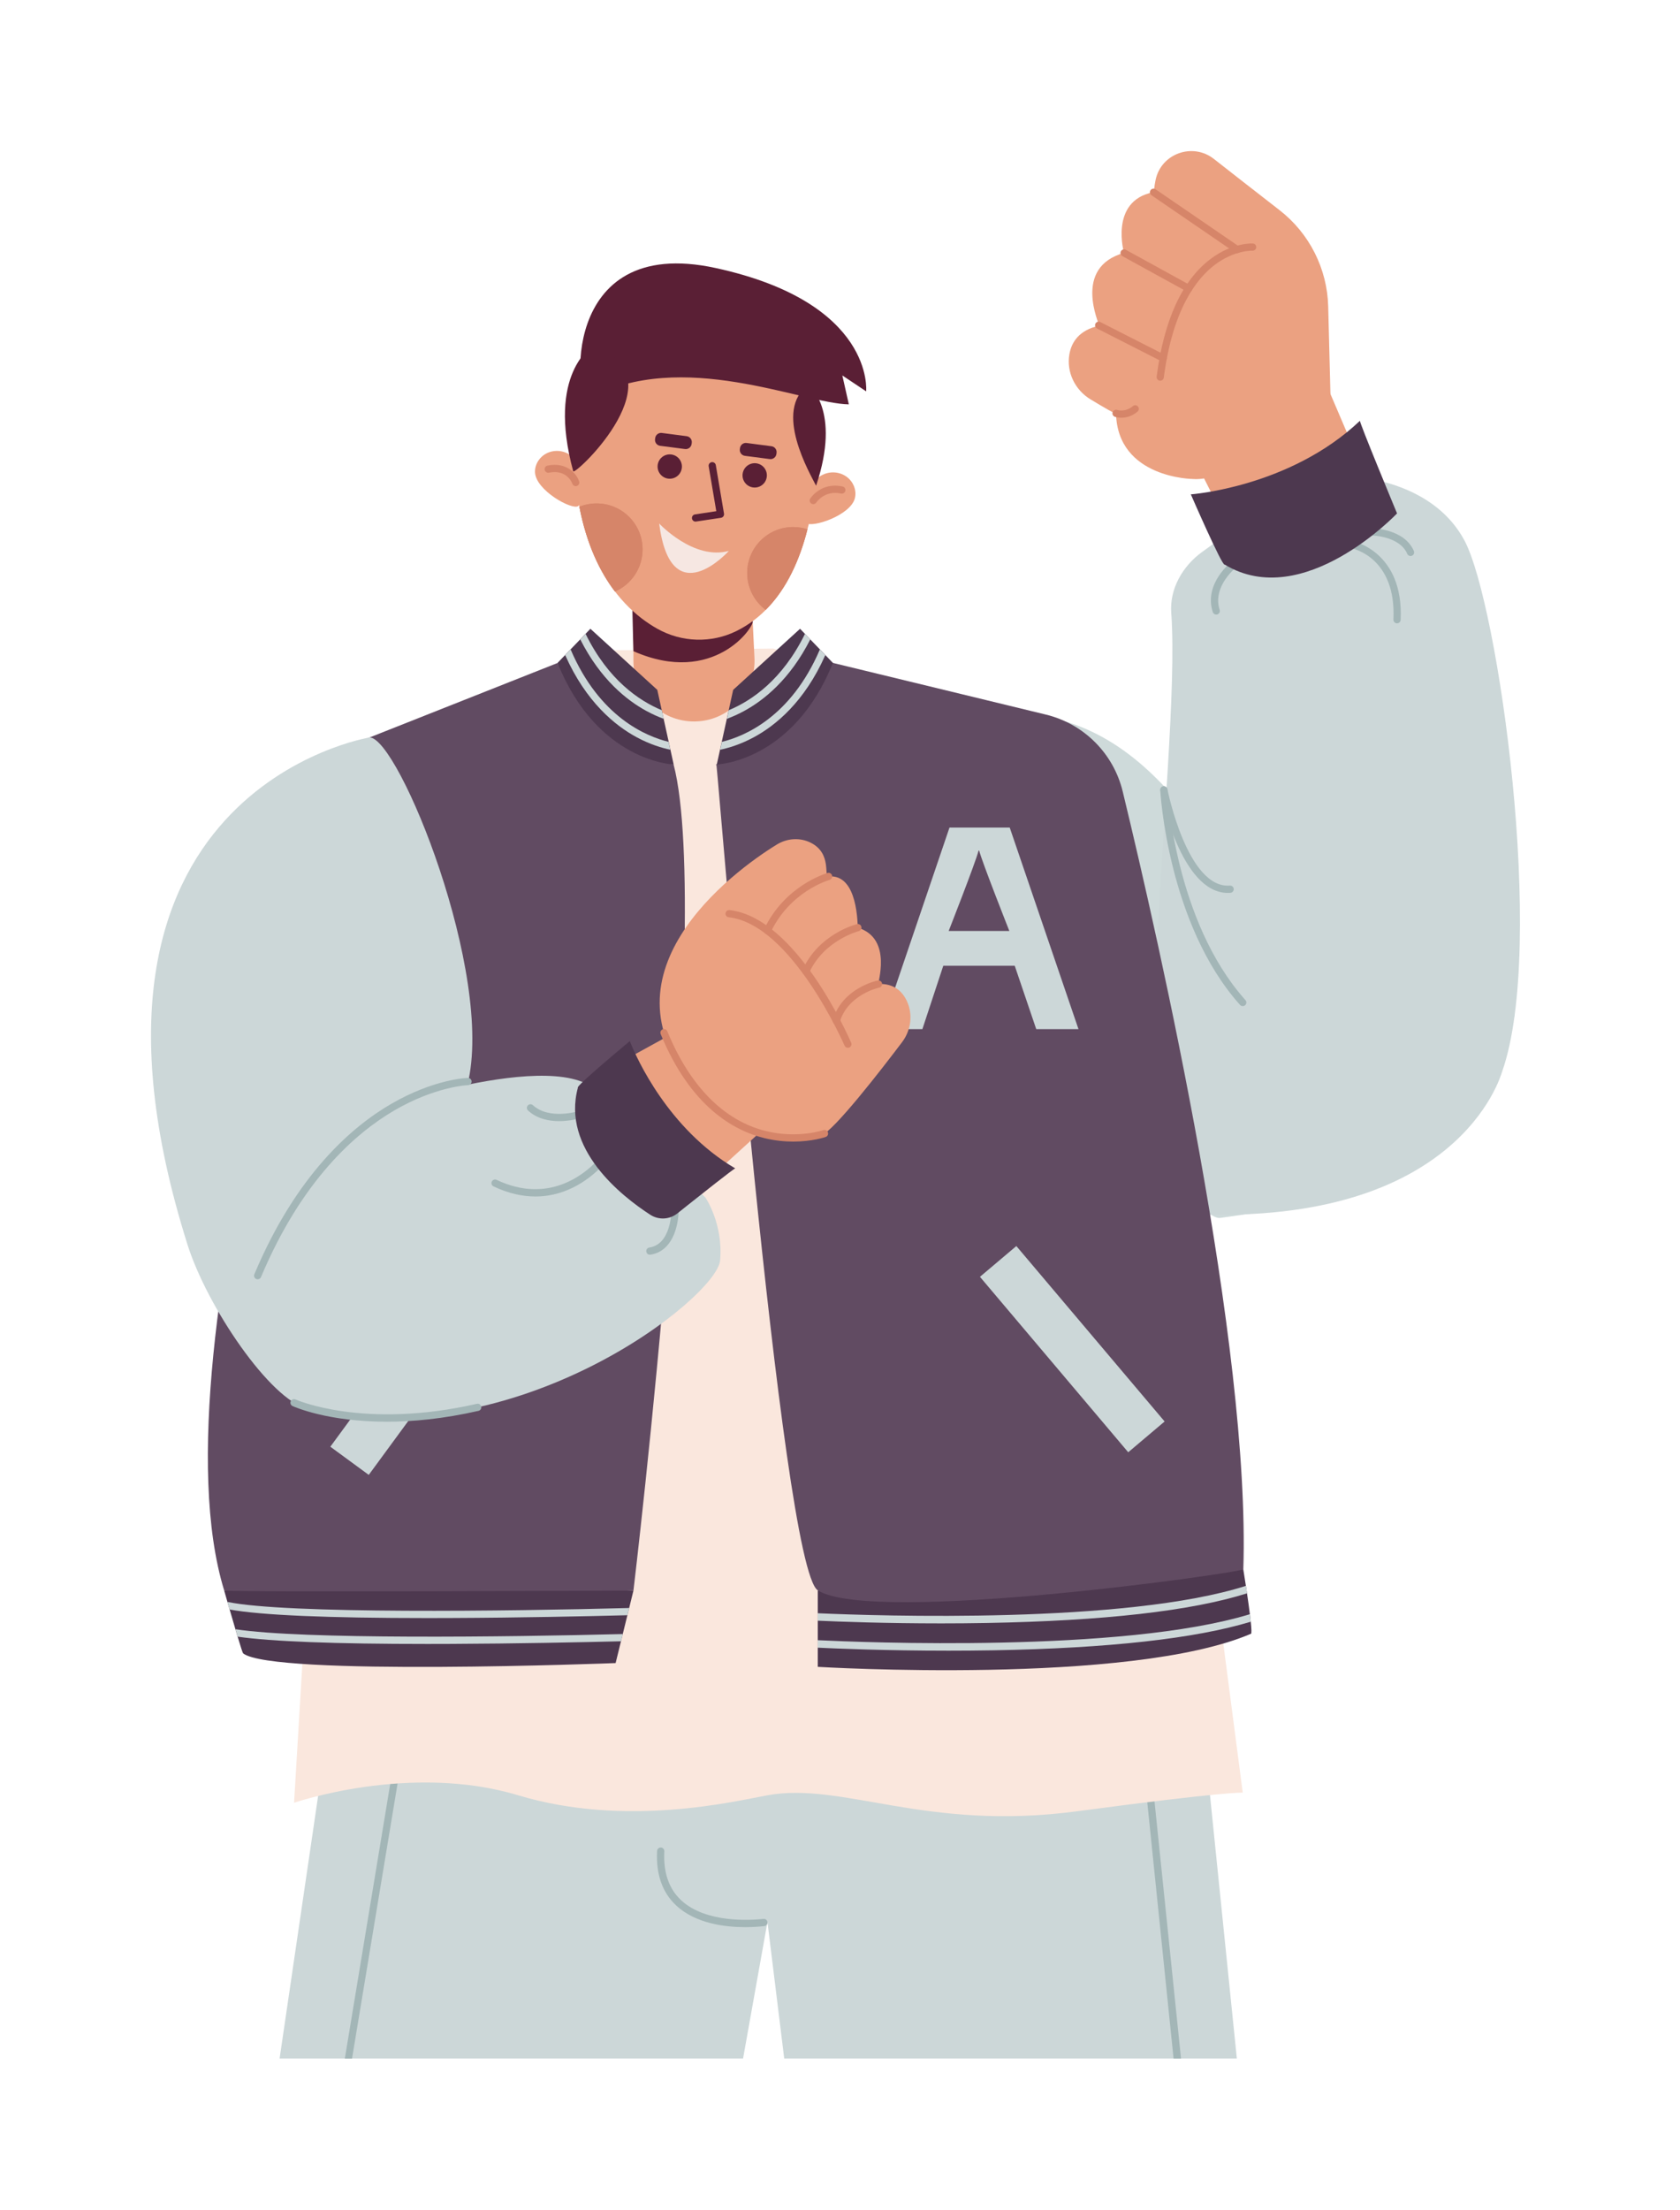<svg width="89" height="117" viewBox="0 0 89 117" fill="none" xmlns="http://www.w3.org/2000/svg">
<g filter="url(#filter0_d_103_310)">
<path d="M23.298 85.246L19.812 108.995H44.365L45.657 101.767L46.545 108.995H70.523L68.229 86.508L23.298 85.246Z" fill="#CCD7D8"/>
<path d="M23.65 108.997H23.268L27.131 85.637L27.509 85.699L23.65 108.997Z" fill="#A3B6B7"/>
<path d="M67.171 108.996L64.879 86.668L65.259 86.629L67.566 108.996H67.171Z" fill="#A3B6B7"/>
<path d="M70.836 94.921L63.583 39.284L45.959 34.34L36.777 34.441L23.927 39.437L20.578 95.456C20.578 95.456 26.713 93.331 32.449 95.058C38.186 96.785 43.962 95.366 45.657 95.058C49.645 94.333 54.024 96.978 62.053 95.906C70.081 94.835 70.836 94.921 70.836 94.921Z" fill="#FAE7DD"/>
<path d="M38.557 29.523V34.993C38.557 36.765 39.993 38.201 41.765 38.201C43.599 38.201 45.059 36.667 44.969 34.836L44.676 28.859L38.557 29.523Z" fill="#EBA181"/>
<path d="M71.269 86.507C64.844 89.26 48.322 88.258 48.322 88.258V84.212L70.864 83.09C70.864 83.09 70.926 83.468 71.003 83.972C71.022 84.097 71.042 84.23 71.062 84.368C71.116 84.733 71.172 85.126 71.215 85.474C71.233 85.616 71.248 85.751 71.261 85.873C71.3 86.248 71.312 86.507 71.269 86.507Z" fill="#4D384F"/>
<path d="M71.064 84.365C68.112 85.297 63.472 85.824 57.242 85.936C56.424 85.951 55.624 85.957 54.858 85.957C51.923 85.957 49.481 85.867 48.324 85.814V85.42C51.491 85.561 64.636 86 71.004 83.969C71.024 84.094 71.044 84.227 71.064 84.365Z" fill="#CCD7D8"/>
<path d="M71.263 85.868C68.304 86.764 63.728 87.272 57.628 87.382C56.809 87.396 56.009 87.402 55.244 87.402C51.925 87.402 49.237 87.287 48.324 87.243V86.847C50.581 86.957 64.475 87.532 71.217 85.469C71.235 85.611 71.25 85.746 71.263 85.868Z" fill="#CCD7D8"/>
<path d="M38.557 84.222L38.331 85.142L38.237 85.525L37.991 86.522L37.897 86.904L37.613 88.058C37.613 88.058 19.408 88.767 17.879 87.543C17.853 87.518 17.735 87.147 17.589 86.661C17.551 86.536 17.511 86.403 17.471 86.266C17.368 85.921 17.26 85.551 17.165 85.222C17.123 85.078 17.084 84.943 17.049 84.821C16.945 84.462 16.875 84.216 16.875 84.216C22.07 83.096 30.133 83.559 38.557 84.222Z" fill="#4D384F"/>
<path d="M38.331 85.142L38.237 85.525C36.13 85.579 32.554 85.657 28.914 85.672C28.481 85.675 28.058 85.675 27.647 85.675C22.331 85.675 18.822 85.523 17.165 85.222C17.123 85.078 17.084 84.943 17.049 84.82C20.134 85.466 31.962 85.311 38.331 85.142Z" fill="#CCD7D8"/>
<path d="M37.993 86.521L37.899 86.904C35.76 86.957 32.367 87.028 28.916 87.043C28.483 87.045 28.06 87.046 27.648 87.046C22.75 87.046 19.385 86.917 17.59 86.66C17.553 86.535 17.513 86.403 17.473 86.266C21.029 86.813 31.821 86.679 37.993 86.521Z" fill="#CCD7D8"/>
<path d="M34.535 35.105L23.944 39.299C23.944 39.299 12.898 71.257 16.876 84.213C17.335 84.318 38.558 84.219 38.558 84.219C38.558 84.219 42.815 48.619 40.686 40.485C38.701 40.007 36.345 37.821 34.535 35.105Z" fill="#614B62"/>
<path d="M61.437 38.199C64.696 39.176 67.165 41.786 69.318 45.045C69.318 45.045 84.54 45.733 85.228 53.765C83.392 63.02 74.935 63.728 69.651 64.486C67.115 64.849 53.432 37.842 61.437 38.199Z" fill="#CEDADA"/>
<path d="M68.201 25.363C68.201 25.363 64.203 25.331 64.122 21.885C64.171 21.98 63.414 21.535 62.771 21.146C61.948 20.648 61.486 19.7 61.653 18.753C61.767 18.105 62.172 17.481 63.224 17.245C63.258 17.172 61.795 14.163 64.548 13.389C64.565 13.468 63.725 10.631 66.109 10.176C66.136 10.162 66.142 9.887 66.219 9.524C66.515 8.126 68.186 7.533 69.309 8.417C70.202 9.119 71.579 10.191 72.786 11.128C74.366 12.355 75.311 14.226 75.363 16.225L75.494 21.346C75.494 21.346 70.617 25.553 68.201 25.363Z" fill="#EBA181"/>
<path d="M68.762 25.281L71.064 29.845L77.705 26.064L75.289 20.41L68.762 25.281Z" fill="#EBA181"/>
<path d="M68.273 64.291C63.914 64.116 67.617 40.191 67.048 32.452C66.955 31.185 67.643 29.985 68.669 29.236C70.966 27.558 74.84 24.927 76.235 25.168C76.394 25.195 76.552 25.225 76.713 25.238C77.728 25.322 81.074 25.81 82.579 28.613C84.366 31.94 86.931 50.078 84.576 56.744C84.48 57.043 82.233 64.853 68.273 64.291Z" fill="#CCD7D8"/>
<path d="M42.955 40.505C43.085 41.527 46.374 82.985 48.325 84.209C51.268 86.056 71.02 83.24 70.867 83.087C71.245 71.219 66.442 50.023 64.477 41.909C63.99 39.896 62.418 38.324 60.405 37.836L46.565 34.48C46.706 39.108 42.922 40.482 42.922 40.482L42.955 40.505Z" fill="#614B62"/>
<path d="M40.688 40.479C40.688 40.479 36.647 40.352 34.537 35.1L34.943 34.678L35.231 34.379L35.741 33.85L36.023 33.558L36.277 33.293L39.821 36.528L40.055 37.596L40.155 38.051L40.424 39.274L40.515 39.689L40.688 40.479Z" fill="#4D384F"/>
<path d="M40.056 37.604C38.857 37.105 37.219 36.001 36.024 33.566L35.742 33.859C36.82 35.986 38.217 37.091 39.261 37.654C39.579 37.826 39.881 37.959 40.157 38.06L40.056 37.604Z" fill="#CCD7D8"/>
<path d="M40.513 39.697C40.082 39.608 39.444 39.423 38.722 39.033C37.592 38.422 36.045 37.177 34.941 34.686L35.229 34.387C36.761 37.971 39.233 38.992 40.422 39.281L40.513 39.697Z" fill="#CCD7D8"/>
<path d="M42.973 40.479C42.973 40.479 47.014 40.352 49.124 35.1L48.718 34.678L48.43 34.379L47.92 33.85L47.639 33.558L47.384 33.293L43.84 36.528L43.606 37.596L43.506 38.051L43.237 39.274L43.146 39.689L42.973 40.479Z" fill="#4D384F"/>
<path d="M43.51 38.06C43.785 37.959 44.087 37.826 44.406 37.654C45.449 37.091 46.846 35.986 47.924 33.859L47.643 33.566C46.447 36.001 44.809 37.105 43.61 37.604L43.51 38.06Z" fill="#CCD7D8"/>
<path d="M43.15 39.697C43.582 39.608 44.22 39.423 44.942 39.033C46.072 38.422 47.618 37.177 48.722 34.686L48.434 34.387C46.902 37.971 44.43 38.992 43.241 39.281L43.15 39.697Z" fill="#CCD7D8"/>
<path d="M66.697 75.266L58.842 65.977L56.914 67.606L64.769 76.896L66.697 75.266Z" fill="#CCD7D8"/>
<path d="M29.696 66.793L22.5 76.602L24.535 78.094L31.731 68.286L29.696 66.793Z" fill="#CCD7D8"/>
<path d="M34.461 58.123L40.691 54.695L46.584 58.748L39.091 65.57L34.461 58.123Z" fill="#EBA181"/>
<path d="M54.972 51.135L53.864 54.492H51.674L55.3 43.82H58.492L62.134 54.492H59.896L58.756 51.135H54.972ZM58.471 49.294C58.471 49.294 57.031 45.657 56.872 45.039H56.841C56.682 45.673 55.257 49.294 55.257 49.294H58.471Z" fill="#CCD7D8"/>
<path d="M42.369 63.407L36.811 58.003C35.817 56.548 32.481 56.875 29.765 57.435C31.22 51.591 26.113 39.049 24.581 39.047C24.581 39.047 7.334 41.836 14.934 65.906C15.973 69.195 19.32 74.135 21.296 74.588C32.374 77.124 42.973 68.694 43.148 66.743C43.323 64.793 42.369 63.407 42.369 63.407Z" fill="#CCD7D8"/>
<path d="M18.65 67.737C18.625 67.737 18.6 67.732 18.576 67.722C18.479 67.681 18.433 67.569 18.474 67.472C20.687 62.207 23.635 59.662 25.717 58.454C27.988 57.137 29.715 57.076 29.787 57.074C29.89 57.07 29.981 57.155 29.983 57.26C29.986 57.366 29.903 57.454 29.797 57.457C29.769 57.458 28.07 57.525 25.887 58.798C23.862 59.978 20.993 62.467 18.827 67.62C18.796 67.693 18.725 67.737 18.65 67.737Z" fill="#A3B6B7"/>
<path d="M70.836 53.273C70.783 53.273 70.731 53.252 70.693 53.21C66.855 48.925 66.469 41.904 66.465 41.834C66.46 41.728 66.541 41.638 66.647 41.633C66.752 41.627 66.842 41.709 66.847 41.815C66.85 41.884 67.231 48.772 70.978 52.954C71.048 53.033 71.042 53.154 70.963 53.224C70.927 53.257 70.881 53.273 70.836 53.273Z" fill="#A3B6B7"/>
<path d="M70.046 47.279C67.557 47.279 66.512 42.086 66.468 41.861C66.448 41.757 66.516 41.657 66.619 41.636C66.723 41.616 66.823 41.684 66.844 41.787C66.854 41.84 67.907 47.062 70.154 46.892C70.259 46.885 70.351 46.963 70.359 47.068C70.367 47.173 70.288 47.265 70.183 47.273C70.137 47.277 70.091 47.279 70.046 47.279Z" fill="#A3B6B7"/>
<path d="M69.431 32.542C69.35 32.542 69.275 32.491 69.249 32.41C68.754 30.883 70.244 29.739 70.307 29.691C70.392 29.627 70.511 29.644 70.575 29.729C70.639 29.813 70.622 29.933 70.538 29.996C70.524 30.006 69.202 31.026 69.613 32.292C69.645 32.392 69.591 32.5 69.49 32.533C69.47 32.539 69.451 32.542 69.431 32.542Z" fill="#A3B6B7"/>
<path d="M79.009 33.005C79.006 33.005 79.003 33.005 79 33.005C78.894 33 78.813 32.91 78.818 32.805C78.975 29.542 76.706 29.055 76.609 29.035C76.506 29.015 76.439 28.915 76.459 28.811C76.479 28.708 76.579 28.64 76.682 28.66C76.709 28.665 79.373 29.219 79.2 32.823C79.195 32.925 79.111 33.005 79.009 33.005Z" fill="#A3B6B7"/>
<path d="M79.726 29.44C79.651 29.44 79.581 29.397 79.55 29.325C79.145 28.379 77.689 28.355 77.674 28.355C77.568 28.354 77.484 28.268 77.484 28.162C77.485 28.057 77.571 27.973 77.676 27.973C77.676 27.973 77.677 27.973 77.677 27.973C77.747 27.973 79.399 28.002 79.901 29.174C79.943 29.271 79.898 29.383 79.801 29.425C79.776 29.436 79.751 29.44 79.726 29.44Z" fill="#A3B6B7"/>
<path d="M33.364 63.353C32.696 63.353 31.953 63.202 31.144 62.818C31.049 62.773 31.008 62.659 31.053 62.563C31.099 62.468 31.213 62.427 31.308 62.472C34.032 63.766 35.941 62.193 36.635 61.456C36.685 61.403 36.801 61.279 36.941 61.385C36.964 61.403 37.074 61.499 36.974 61.664C36.955 61.695 36.928 61.719 36.898 61.735C36.345 62.317 35.113 63.353 33.364 63.353Z" fill="#A3B6B7"/>
<path d="M39.427 66.436C39.334 66.436 39.253 66.368 39.239 66.273C39.223 66.168 39.295 66.071 39.399 66.055C40.548 65.883 40.581 64.204 40.576 63.87C40.573 63.711 40.694 63.663 40.757 63.66C40.765 63.66 40.942 63.654 40.959 63.855L40.962 63.886C40.964 63.905 40.962 63.924 40.959 63.942C40.957 65.053 40.563 66.267 39.456 66.434C39.446 66.435 39.437 66.436 39.427 66.436Z" fill="#A3B6B7"/>
<path d="M34.621 59.363C34.083 59.363 33.455 59.244 32.974 58.801C32.896 58.729 32.891 58.608 32.963 58.531C33.034 58.453 33.155 58.448 33.233 58.519C34.094 59.312 35.631 58.839 35.646 58.834C35.747 58.802 35.854 58.858 35.886 58.958C35.918 59.059 35.863 59.166 35.762 59.198C35.724 59.21 35.23 59.363 34.621 59.363Z" fill="#A3B6B7"/>
<path d="M43.95 61.865C43.903 61.878 43.449 62.224 42.873 62.675C42.801 62.731 42.727 62.79 42.651 62.85C42.275 63.144 41.867 63.467 41.493 63.764C41.419 63.824 41.344 63.882 41.273 63.939C41.135 64.049 41.004 64.153 40.885 64.248C40.471 64.578 39.893 64.608 39.448 64.32C37.923 63.332 34.742 60.83 35.614 57.594C35.573 57.58 35.729 57.415 35.986 57.176C36.077 57.092 36.18 56.998 36.291 56.899C36.515 56.698 36.771 56.476 37.026 56.256C37.116 56.179 37.205 56.103 37.294 56.028C37.341 55.987 37.387 55.948 37.432 55.909C37.434 55.907 37.435 55.907 37.436 55.906C37.947 55.472 38.367 55.125 38.367 55.125C38.367 55.125 38.382 55.167 38.413 55.244C38.705 55.965 40.381 59.772 43.95 61.865Z" fill="#4D384F"/>
<path d="M44.875 32.867C45.005 33.152 42.824 36.361 38.558 34.48C38.558 34.419 38.418 30.461 38.558 30.589C38.698 30.716 44.875 32.867 44.875 32.867Z" fill="#5A1F35"/>
<path d="M35.869 26.4C36.162 25.63 35.963 24.747 35.345 24.202C35.324 24.183 35.303 24.166 35.283 24.149C34.742 23.714 33.928 23.802 33.534 24.373C33.415 24.546 33.337 24.752 33.342 24.993C33.361 25.956 35.318 27.034 35.635 26.794C35.721 26.728 35.8 26.581 35.869 26.4Z" fill="#EBA181"/>
<path d="M47.546 27.253C47.405 26.441 47.769 25.611 48.479 25.195C48.504 25.18 48.527 25.167 48.55 25.155C49.164 24.831 49.946 25.073 50.224 25.709C50.308 25.901 50.345 26.118 50.295 26.353C50.093 27.295 47.965 27.98 47.7 27.684C47.628 27.603 47.579 27.443 47.546 27.253Z" fill="#EBA181"/>
<path d="M35.551 20.087C35.551 20.087 41.659 14.954 48.188 20.863C48.248 20.97 49.367 30.766 44.019 33.41C42.691 34.067 41.116 34.019 39.825 33.293C37.665 32.079 34.601 28.836 35.551 20.087Z" fill="#EBA181"/>
<path d="M39.041 29.09C39.041 30.089 38.439 30.947 37.579 31.322C36.786 30.282 36.083 28.838 35.693 26.834C35.976 26.719 36.284 26.656 36.607 26.656C37.951 26.656 39.041 27.746 39.041 29.09Z" fill="#D68569"/>
<path d="M47.774 28.026C47.37 29.617 46.69 31.163 45.563 32.292C44.969 31.848 44.584 31.14 44.584 30.34C44.584 28.996 45.674 27.906 47.019 27.906C47.283 27.906 47.536 27.948 47.774 28.026Z" fill="#D68569"/>
<path d="M36.2 21.104C35.478 21.496 34.493 12.357 42.921 14.193C51.349 16.029 50.886 20.722 50.886 20.722L49.624 19.88L49.968 21.41C47.516 21.372 41.124 18.427 36.2 21.104Z" fill="#5A1F35"/>
<path d="M36.4 18.328C36.4 18.328 33.953 19.755 35.368 24.956C35.502 25.16 41.121 19.806 36.4 18.328Z" fill="#5A1F35"/>
<path d="M47.829 20.383C47.829 20.383 49.589 21.69 48.233 25.718C47.919 25.09 45.934 21.724 47.829 20.383Z" fill="#5A1F35"/>
<path d="M39.92 27.719C39.92 27.719 41.751 29.685 43.612 29.17C43.612 29.17 40.547 32.588 39.92 27.719Z" fill="#F6E7E2"/>
<path d="M41.847 27.618C41.754 27.618 41.673 27.55 41.658 27.455C41.643 27.35 41.715 27.253 41.819 27.237L42.946 27.067L42.544 24.692C42.526 24.588 42.596 24.489 42.7 24.471C42.805 24.454 42.903 24.524 42.921 24.628L43.355 27.196C43.364 27.246 43.352 27.298 43.321 27.34C43.291 27.381 43.246 27.409 43.195 27.417L41.876 27.615C41.866 27.617 41.857 27.618 41.847 27.618Z" fill="#5A1F35"/>
<path d="M45.586 25.392C45.709 25.057 45.537 24.687 45.202 24.565C44.868 24.443 44.498 24.615 44.376 24.949C44.253 25.284 44.425 25.654 44.76 25.776C45.094 25.898 45.464 25.726 45.586 25.392Z" fill="#5A1F35"/>
<path d="M40.48 25.348C40.837 25.348 41.125 25.059 41.125 24.703C41.125 24.347 40.837 24.059 40.48 24.059C40.124 24.059 39.836 24.347 39.836 24.703C39.836 25.059 40.124 25.348 40.48 25.348Z" fill="#5A1F35"/>
<path d="M41.289 23.776L39.971 23.605C39.8 23.582 39.68 23.426 39.702 23.255L39.71 23.194C39.732 23.023 39.889 22.902 40.06 22.924L41.378 23.096C41.549 23.119 41.669 23.275 41.647 23.446L41.639 23.507C41.617 23.678 41.46 23.799 41.289 23.776Z" fill="#5A1F35"/>
<path d="M45.781 24.308L44.463 24.136C44.292 24.114 44.172 23.957 44.194 23.786L44.202 23.725C44.224 23.554 44.381 23.433 44.552 23.456L45.87 23.628C46.041 23.65 46.161 23.806 46.139 23.977L46.131 24.038C46.109 24.209 45.952 24.33 45.781 24.308Z" fill="#5A1F35"/>
<path d="M70.54 13.405C70.503 13.405 70.465 13.395 70.432 13.372L66.001 10.337C65.914 10.278 65.892 10.159 65.951 10.072C66.011 9.984 66.13 9.962 66.217 10.022L70.648 13.056C70.735 13.116 70.757 13.235 70.698 13.322C70.661 13.377 70.601 13.405 70.54 13.405Z" fill="#D68569"/>
<path d="M67.976 15.467C67.945 15.467 67.913 15.459 67.884 15.443L64.459 13.562C64.366 13.511 64.332 13.395 64.383 13.302C64.434 13.21 64.55 13.176 64.643 13.227L68.068 15.108C68.16 15.159 68.194 15.275 68.144 15.368C68.109 15.431 68.043 15.467 67.976 15.467Z" fill="#D68569"/>
<path d="M66.625 19.155C66.596 19.155 66.566 19.148 66.539 19.134L63.116 17.393C63.022 17.345 62.985 17.23 63.032 17.136C63.08 17.042 63.196 17.004 63.29 17.052L66.712 18.793C66.806 18.841 66.844 18.956 66.796 19.05C66.762 19.117 66.695 19.155 66.625 19.155Z" fill="#D68569"/>
<path d="M66.465 20.158C66.457 20.158 66.449 20.158 66.44 20.157C66.335 20.143 66.262 20.047 66.275 19.942C66.662 16.939 67.627 14.84 69.142 13.704C70.294 12.84 71.328 12.89 71.371 12.892C71.477 12.898 71.557 12.988 71.551 13.094C71.545 13.199 71.455 13.28 71.35 13.274C71.337 13.273 70.389 13.236 69.348 14.028C68.374 14.768 67.117 16.404 66.654 19.991C66.642 20.088 66.56 20.158 66.465 20.158Z" fill="#D68569"/>
<path d="M64.405 22.119C64.206 22.119 64.071 22.072 64.059 22.067C63.96 22.031 63.909 21.922 63.945 21.822C63.981 21.723 64.09 21.672 64.189 21.707C64.209 21.714 64.608 21.844 65.018 21.502C65.099 21.434 65.22 21.445 65.287 21.526C65.355 21.607 65.344 21.727 65.263 21.795C64.95 22.056 64.635 22.119 64.405 22.119Z" fill="#D68569"/>
<path d="M52.788 55.182C53.263 54.553 53.375 53.709 53.038 52.996C52.801 52.495 52.36 52.068 51.543 52.101C51.441 52.167 52.337 49.7 50.45 49.121C50.414 49.043 50.485 46.26 48.897 46.409C48.618 46.462 49.095 45.214 47.969 44.631C47.395 44.334 46.704 44.379 46.154 44.717C43.795 46.162 36.317 51.699 42.082 57.806C41.92 58.128 46.031 61.051 48.488 60.136C49.183 59.877 51.692 56.631 52.788 55.182Z" fill="#EBA181"/>
<path d="M49.307 54.239C49.288 54.239 49.269 54.236 49.251 54.23C49.15 54.2 49.093 54.093 49.124 53.992C49.636 52.316 51.424 51.934 51.5 51.918C51.604 51.897 51.705 51.964 51.726 52.067C51.747 52.171 51.68 52.272 51.577 52.293C51.559 52.296 49.934 52.649 49.489 54.103C49.464 54.186 49.388 54.239 49.307 54.239Z" fill="#D68569"/>
<path d="M47.691 51.623C47.665 51.623 47.638 51.617 47.612 51.606C47.516 51.562 47.474 51.449 47.517 51.352C48.375 49.456 50.317 48.952 50.4 48.931C50.502 48.906 50.606 48.968 50.631 49.071C50.657 49.173 50.595 49.277 50.492 49.303C50.474 49.307 48.646 49.786 47.865 51.51C47.834 51.581 47.764 51.623 47.691 51.623Z" fill="#D68569"/>
<path d="M45.658 49.465C45.63 49.465 45.602 49.459 45.576 49.447C45.48 49.401 45.44 49.287 45.485 49.192C46.581 46.89 48.752 46.248 48.844 46.222C48.945 46.193 49.051 46.252 49.08 46.354C49.109 46.455 49.05 46.561 48.949 46.59C48.864 46.614 46.853 47.209 45.831 49.356C45.798 49.425 45.729 49.465 45.658 49.465Z" fill="#D68569"/>
<path d="M49.917 55.48C49.843 55.48 49.773 55.437 49.741 55.364C49.714 55.3 46.933 48.936 43.604 48.569C43.499 48.557 43.423 48.463 43.435 48.358C43.446 48.253 43.541 48.177 43.646 48.189C47.196 48.58 49.976 54.943 50.093 55.213C50.134 55.31 50.09 55.422 49.993 55.464C49.968 55.475 49.942 55.48 49.917 55.48Z" fill="#D68569"/>
<path d="M47.024 60.446C46.574 60.446 46.059 60.399 45.505 60.265C43.864 59.867 41.576 58.587 39.999 54.752C39.959 54.655 40.005 54.543 40.103 54.503C40.201 54.462 40.312 54.509 40.352 54.607C41.549 57.516 43.355 59.342 45.576 59.889C47.256 60.302 48.603 59.843 48.617 59.839C48.716 59.804 48.825 59.856 48.86 59.956C48.895 60.056 48.843 60.165 48.743 60.2C48.703 60.214 48.027 60.446 47.024 60.446Z" fill="#D68569"/>
<path d="M39.041 29.09C39.041 30.089 38.439 30.947 37.579 31.322C36.786 30.282 36.083 28.838 35.693 26.834C35.976 26.719 36.284 26.656 36.607 26.656C37.951 26.656 39.041 27.746 39.041 29.09Z" fill="#D68569"/>
<path d="M47.774 28.026C47.37 29.617 46.69 31.163 45.563 32.292C44.969 31.848 44.584 31.14 44.584 30.34C44.584 28.996 45.674 27.906 47.019 27.906C47.283 27.906 47.536 27.948 47.774 28.026Z" fill="#D68569"/>
<path d="M68.086 26.176C68.086 26.176 73.335 25.8 77.047 22.278C76.944 22.206 79.01 27.185 79.01 27.185C79.01 27.185 74.045 32.418 69.879 29.893C69.77 30.048 68.086 26.176 68.086 26.176Z" fill="#4D384F"/>
<path d="M44.486 102.041C43.41 102.041 41.85 101.851 40.824 100.896C40.086 100.21 39.746 99.239 39.81 98.007C39.816 97.898 39.91 97.816 40.018 97.825L40.019 97.825C40.121 97.834 40.198 97.922 40.193 98.024C40.134 99.139 40.433 100.011 41.084 100.616C42.395 101.836 44.774 101.678 45.446 101.604C45.547 101.593 45.639 101.663 45.655 101.764L45.656 101.766C45.673 101.873 45.597 101.973 45.489 101.985C45.281 102.009 44.923 102.041 44.486 102.041Z" fill="#A3B6B7"/>
<path d="M25.487 75.279C22.357 75.279 20.6 74.495 20.496 74.447C20.4 74.403 20.358 74.29 20.402 74.194C20.446 74.098 20.56 74.055 20.656 74.1C20.691 74.116 24.261 75.7 30.265 74.33C30.367 74.306 30.47 74.371 30.494 74.474C30.517 74.577 30.453 74.68 30.35 74.703C28.483 75.129 26.854 75.279 25.487 75.279Z" fill="#A3B6B7"/>
<path d="M35.5 25.741C35.42 25.741 35.345 25.69 35.318 25.61C35.307 25.576 35.039 24.836 34.08 25.028C33.976 25.048 33.876 24.981 33.855 24.878C33.835 24.774 33.902 24.673 34.005 24.653C35.044 24.445 35.556 25.109 35.681 25.489C35.714 25.59 35.66 25.698 35.559 25.731C35.54 25.738 35.52 25.741 35.5 25.741Z" fill="#D68569"/>
<path d="M48.086 26.693C48.051 26.693 48.015 26.683 47.983 26.663C47.894 26.607 47.868 26.489 47.924 26.4C47.947 26.363 48.5 25.513 49.638 25.76C49.741 25.782 49.806 25.884 49.784 25.987C49.762 26.09 49.66 26.155 49.557 26.133C48.678 25.943 48.252 26.598 48.247 26.604C48.211 26.662 48.149 26.693 48.086 26.693Z" fill="#D68569"/>
</g>
<defs>
<filter id="filter0_d_103_310" x="0" y="0" width="88.523" height="116.997" filterUnits="userSpaceOnUse" color-interpolation-filters="sRGB">
<feFlood flood-opacity="0" result="BackgroundImageFix"/>
<feColorMatrix in="SourceAlpha" type="matrix" values="0 0 0 0 0 0 0 0 0 0 0 0 0 0 0 0 0 0 127 0" result="hardAlpha"/>
<feOffset dx="-5"/>
<feGaussianBlur stdDeviation="4"/>
<feComposite in2="hardAlpha" operator="out"/>
<feColorMatrix type="matrix" values="0 0 0 0 0 0 0 0 0 0 0 0 0 0 0 0 0 0 0.25 0"/>
<feBlend mode="normal" in2="BackgroundImageFix" result="effect1_dropShadow_103_310"/>
<feBlend mode="normal" in="SourceGraphic" in2="effect1_dropShadow_103_310" result="shape"/>
</filter>
</defs>
</svg>
